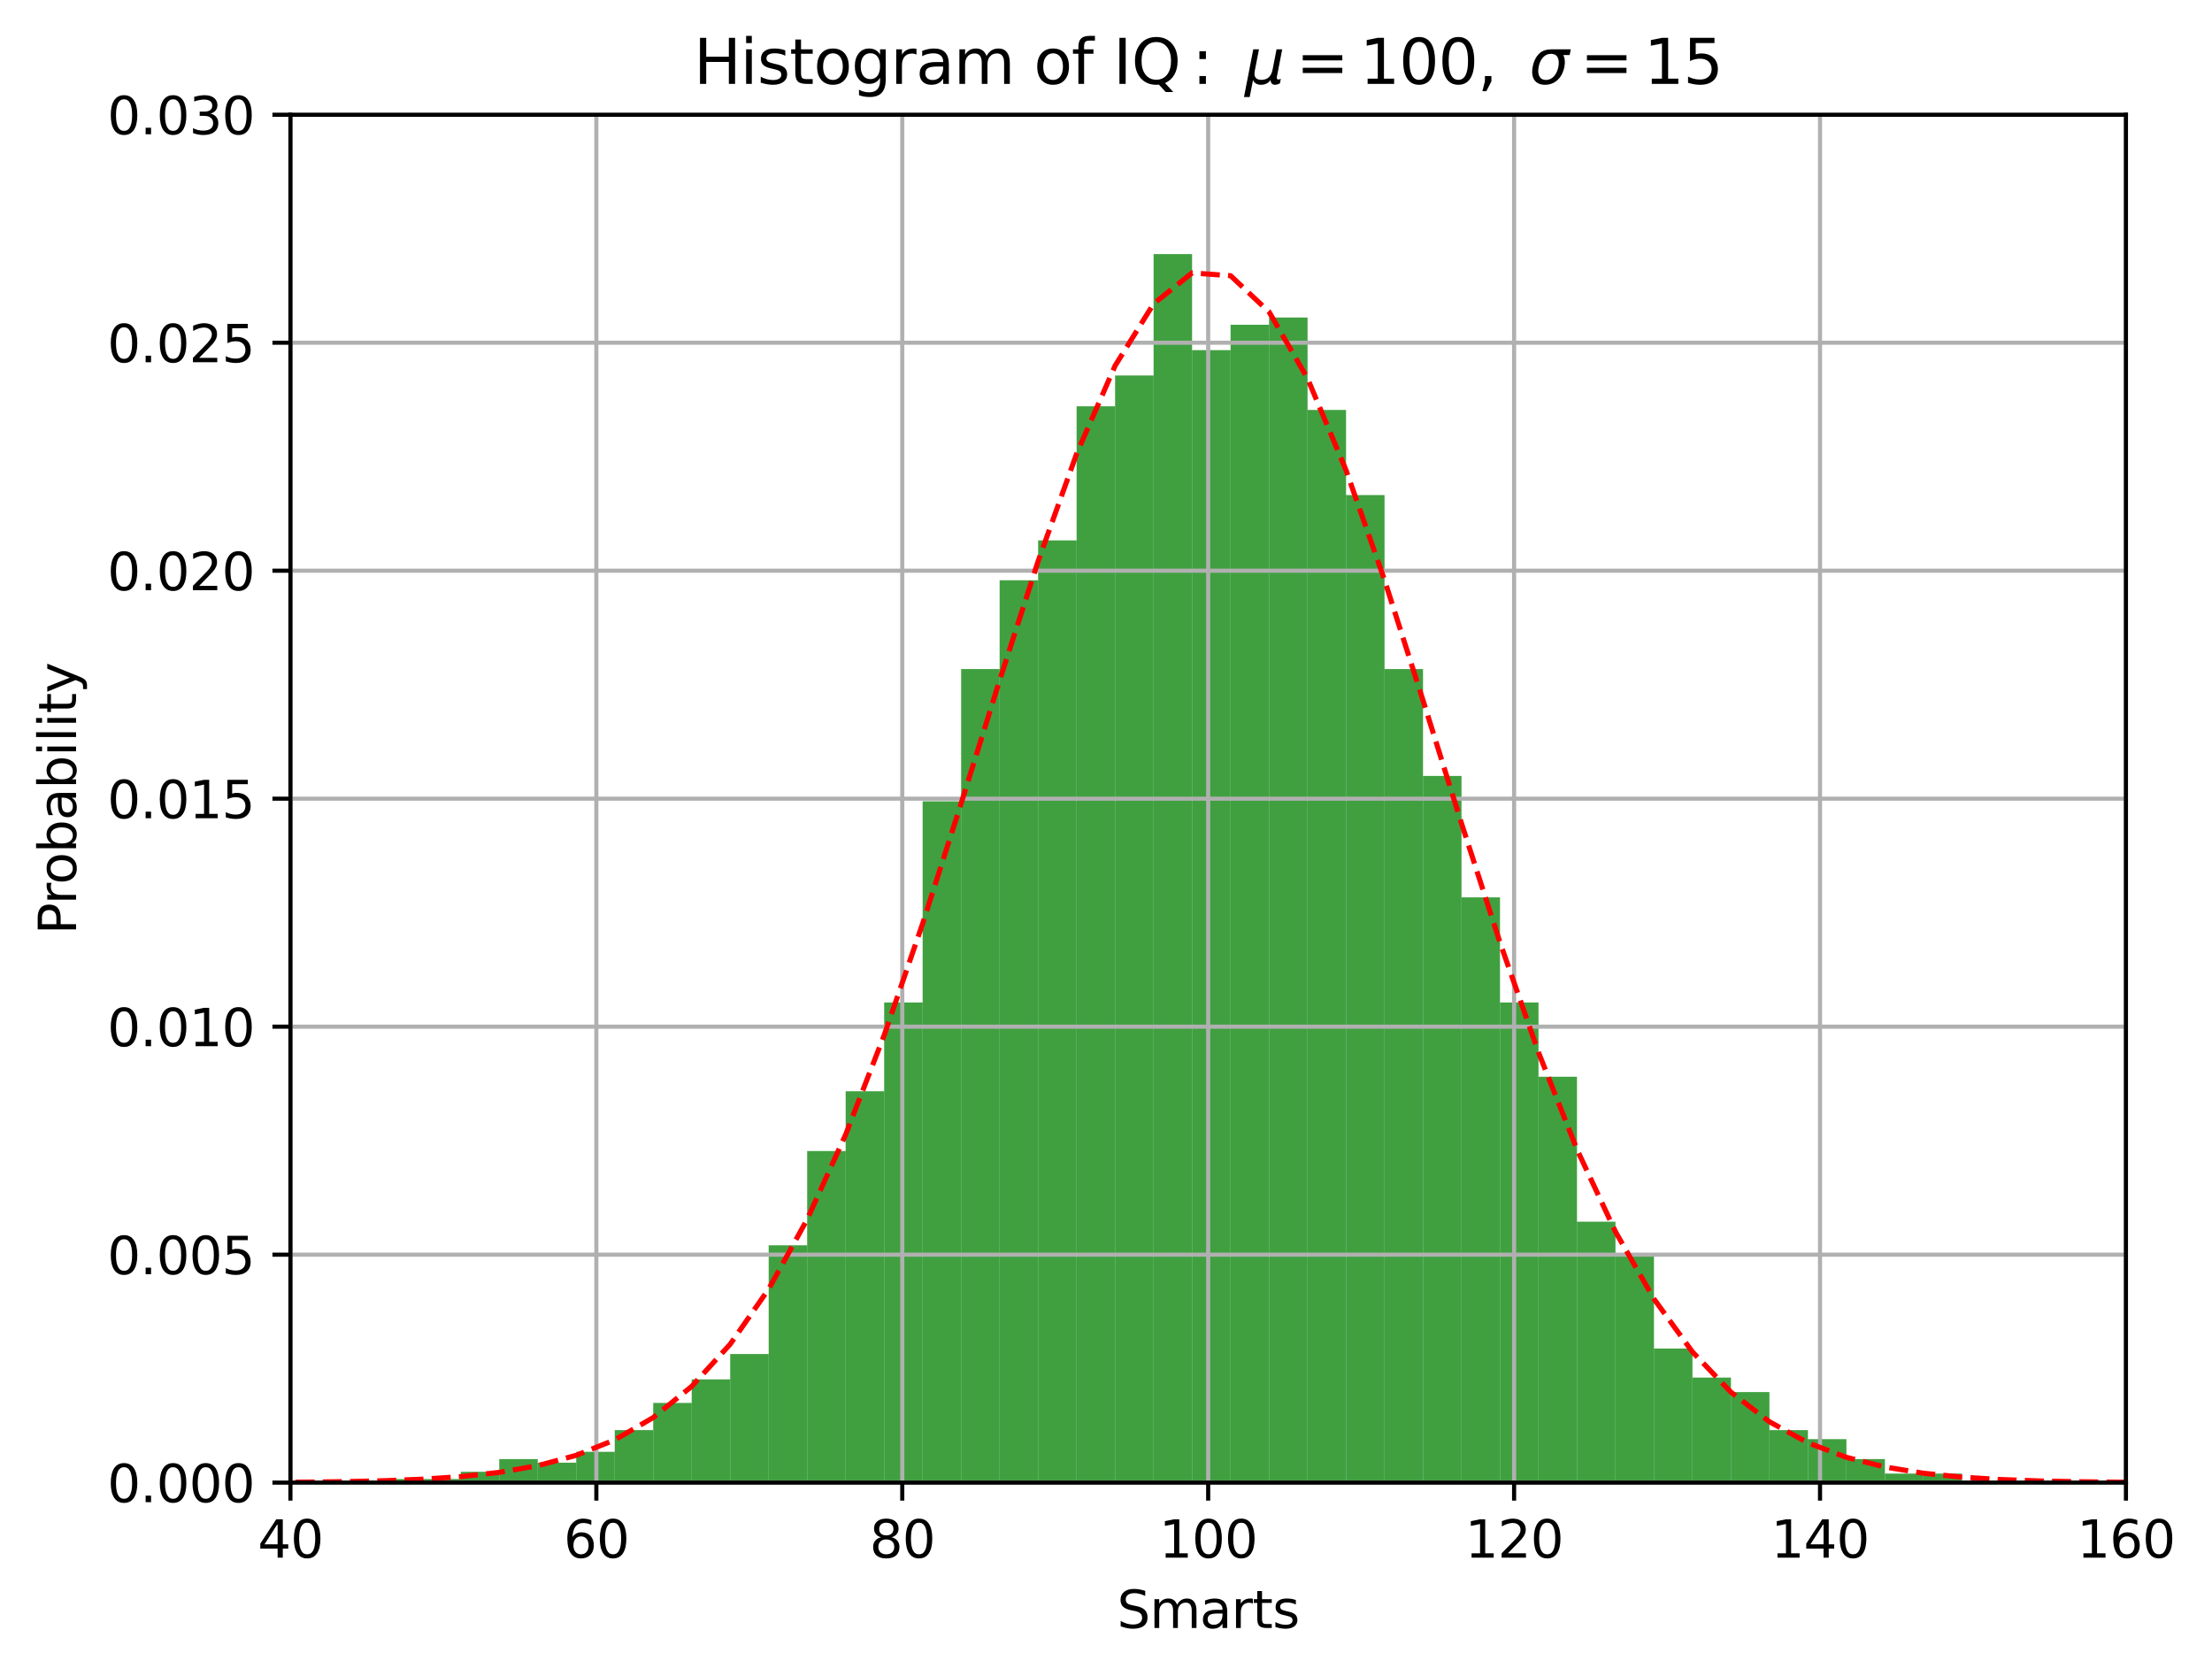 <?xml version="1.0" encoding="utf-8" standalone="no"?>
<!DOCTYPE svg PUBLIC "-//W3C//DTD SVG 1.1//EN"
  "http://www.w3.org/Graphics/SVG/1.1/DTD/svg11.dtd">
<svg xmlns:xlink="http://www.w3.org/1999/xlink" width="430.37pt" height="325.988pt" viewBox="0 0 430.37 325.988" xmlns="http://www.w3.org/2000/svg" version="1.1">
 <defs>
  <style type="text/css">*{stroke-linejoin: round; stroke-linecap: butt}</style>
 </defs>
 <g id="figure_1">
  <g id="patch_1">
   <path d="M 0 325.988 
L 430.37 325.988 
L 430.37 0 
L 0 0 
z
" style="fill: #ffffff"/>
  </g>
  <g id="axes_1">
   <g id="patch_2">
    <path d="M 56.506 288.432 
L 413.626 288.432 
L 413.626 22.32 
L 56.506 22.32 
z
" style="fill: #ffffff"/>
   </g>
   <g id="patch_3">
    <path d="M 52.204 288.432 
L 59.693 288.432 
L 59.693 288.079 
L 52.204 288.079 
z
" clip-path="url(#pfe95203374)" style="fill: #008000; opacity: 0.75"/>
   </g>
   <g id="patch_4">
    <path d="M 59.693 288.432 
L 67.182 288.432 
L 67.182 288.432 
L 59.693 288.432 
z
" clip-path="url(#pfe95203374)" style="fill: #008000; opacity: 0.75"/>
   </g>
   <g id="patch_5">
    <path d="M 67.182 288.432 
L 74.67 288.432 
L 74.67 288.079 
L 67.182 288.079 
z
" clip-path="url(#pfe95203374)" style="fill: #008000; opacity: 0.75"/>
   </g>
   <g id="patch_6">
    <path d="M 74.67 288.432 
L 82.159 288.432 
L 82.159 287.727 
L 74.67 287.727 
z
" clip-path="url(#pfe95203374)" style="fill: #008000; opacity: 0.75"/>
   </g>
   <g id="patch_7">
    <path d="M 82.159 288.432 
L 89.648 288.432 
L 89.648 287.727 
L 82.159 287.727 
z
" clip-path="url(#pfe95203374)" style="fill: #008000; opacity: 0.75"/>
   </g>
   <g id="patch_8">
    <path d="M 89.648 288.432 
L 97.136 288.432 
L 97.136 286.317 
L 89.648 286.317 
z
" clip-path="url(#pfe95203374)" style="fill: #008000; opacity: 0.75"/>
   </g>
   <g id="patch_9">
    <path d="M 97.136 288.432 
L 104.625 288.432 
L 104.625 283.849 
L 97.136 283.849 
z
" clip-path="url(#pfe95203374)" style="fill: #008000; opacity: 0.75"/>
   </g>
   <g id="patch_10">
    <path d="M 104.625 288.432 
L 112.114 288.432 
L 112.114 284.554 
L 104.625 284.554 
z
" clip-path="url(#pfe95203374)" style="fill: #008000; opacity: 0.75"/>
   </g>
   <g id="patch_11">
    <path d="M 112.114 288.432 
L 119.603 288.432 
L 119.603 282.439 
L 112.114 282.439 
z
" clip-path="url(#pfe95203374)" style="fill: #008000; opacity: 0.75"/>
   </g>
   <g id="patch_12">
    <path d="M 119.603 288.432 
L 127.091 288.432 
L 127.091 278.209 
L 119.603 278.209 
z
" clip-path="url(#pfe95203374)" style="fill: #008000; opacity: 0.75"/>
   </g>
   <g id="patch_13">
    <path d="M 127.091 288.432 
L 134.58 288.432 
L 134.58 272.922 
L 127.091 272.922 
z
" clip-path="url(#pfe95203374)" style="fill: #008000; opacity: 0.75"/>
   </g>
   <g id="patch_14">
    <path d="M 134.58 288.432 
L 142.069 288.432 
L 142.069 268.339 
L 134.58 268.339 
z
" clip-path="url(#pfe95203374)" style="fill: #008000; opacity: 0.75"/>
   </g>
   <g id="patch_15">
    <path d="M 142.069 288.432 
L 149.557 288.432 
L 149.557 263.404 
L 142.069 263.404 
z
" clip-path="url(#pfe95203374)" style="fill: #008000; opacity: 0.75"/>
   </g>
   <g id="patch_16">
    <path d="M 149.557 288.432 
L 157.046 288.432 
L 157.046 242.254 
L 149.557 242.254 
z
" clip-path="url(#pfe95203374)" style="fill: #008000; opacity: 0.75"/>
   </g>
   <g id="patch_17">
    <path d="M 157.046 288.432 
L 164.535 288.432 
L 164.535 223.923 
L 157.046 223.923 
z
" clip-path="url(#pfe95203374)" style="fill: #008000; opacity: 0.75"/>
   </g>
   <g id="patch_18">
    <path d="M 164.535 288.432 
L 172.024 288.432 
L 172.024 212.29 
L 164.535 212.29 
z
" clip-path="url(#pfe95203374)" style="fill: #008000; opacity: 0.75"/>
   </g>
   <g id="patch_19">
    <path d="M 172.024 288.432 
L 179.512 288.432 
L 179.512 195.018 
L 172.024 195.018 
z
" clip-path="url(#pfe95203374)" style="fill: #008000; opacity: 0.75"/>
   </g>
   <g id="patch_20">
    <path d="M 179.512 288.432 
L 187.001 288.432 
L 187.001 155.889 
L 179.512 155.889 
z
" clip-path="url(#pfe95203374)" style="fill: #008000; opacity: 0.75"/>
   </g>
   <g id="patch_21">
    <path d="M 187.001 288.432 
L 194.49 288.432 
L 194.49 130.156 
L 187.001 130.156 
z
" clip-path="url(#pfe95203374)" style="fill: #008000; opacity: 0.75"/>
   </g>
   <g id="patch_22">
    <path d="M 194.49 288.432 
L 201.979 288.432 
L 201.979 112.883 
L 194.49 112.883 
z
" clip-path="url(#pfe95203374)" style="fill: #008000; opacity: 0.75"/>
   </g>
   <g id="patch_23">
    <path d="M 201.979 288.432 
L 209.467 288.432 
L 209.467 105.128 
L 201.979 105.128 
z
" clip-path="url(#pfe95203374)" style="fill: #008000; opacity: 0.75"/>
   </g>
   <g id="patch_24">
    <path d="M 209.467 288.432 
L 216.956 288.432 
L 216.956 79.043 
L 209.467 79.043 
z
" clip-path="url(#pfe95203374)" style="fill: #008000; opacity: 0.75"/>
   </g>
   <g id="patch_25">
    <path d="M 216.956 288.432 
L 224.445 288.432 
L 224.445 73.05 
L 216.956 73.05 
z
" clip-path="url(#pfe95203374)" style="fill: #008000; opacity: 0.75"/>
   </g>
   <g id="patch_26">
    <path d="M 224.445 288.432 
L 231.933 288.432 
L 231.933 49.432 
L 224.445 49.432 
z
" clip-path="url(#pfe95203374)" style="fill: #008000; opacity: 0.75"/>
   </g>
   <g id="patch_27">
    <path d="M 231.933 288.432 
L 239.422 288.432 
L 239.422 68.115 
L 231.933 68.115 
z
" clip-path="url(#pfe95203374)" style="fill: #008000; opacity: 0.75"/>
   </g>
   <g id="patch_28">
    <path d="M 239.422 288.432 
L 246.911 288.432 
L 246.911 63.18 
L 239.422 63.18 
z
" clip-path="url(#pfe95203374)" style="fill: #008000; opacity: 0.75"/>
   </g>
   <g id="patch_29">
    <path d="M 246.911 288.432 
L 254.4 288.432 
L 254.4 61.77 
L 246.911 61.77 
z
" clip-path="url(#pfe95203374)" style="fill: #008000; opacity: 0.75"/>
   </g>
   <g id="patch_30">
    <path d="M 254.4 288.432 
L 261.888 288.432 
L 261.888 79.748 
L 254.4 79.748 
z
" clip-path="url(#pfe95203374)" style="fill: #008000; opacity: 0.75"/>
   </g>
   <g id="patch_31">
    <path d="M 261.888 288.432 
L 269.377 288.432 
L 269.377 96.315 
L 261.888 96.315 
z
" clip-path="url(#pfe95203374)" style="fill: #008000; opacity: 0.75"/>
   </g>
   <g id="patch_32">
    <path d="M 269.377 288.432 
L 276.866 288.432 
L 276.866 130.156 
L 269.377 130.156 
z
" clip-path="url(#pfe95203374)" style="fill: #008000; opacity: 0.75"/>
   </g>
   <g id="patch_33">
    <path d="M 276.866 288.432 
L 284.354 288.432 
L 284.354 150.954 
L 276.866 150.954 
z
" clip-path="url(#pfe95203374)" style="fill: #008000; opacity: 0.75"/>
   </g>
   <g id="patch_34">
    <path d="M 284.354 288.432 
L 291.843 288.432 
L 291.843 174.572 
L 284.354 174.572 
z
" clip-path="url(#pfe95203374)" style="fill: #008000; opacity: 0.75"/>
   </g>
   <g id="patch_35">
    <path d="M 291.843 288.432 
L 299.332 288.432 
L 299.332 195.018 
L 291.843 195.018 
z
" clip-path="url(#pfe95203374)" style="fill: #008000; opacity: 0.75"/>
   </g>
   <g id="patch_36">
    <path d="M 299.332 288.432 
L 306.821 288.432 
L 306.821 209.47 
L 299.332 209.47 
z
" clip-path="url(#pfe95203374)" style="fill: #008000; opacity: 0.75"/>
   </g>
   <g id="patch_37">
    <path d="M 306.821 288.432 
L 314.309 288.432 
L 314.309 237.671 
L 306.821 237.671 
z
" clip-path="url(#pfe95203374)" style="fill: #008000; opacity: 0.75"/>
   </g>
   <g id="patch_38">
    <path d="M 314.309 288.432 
L 321.798 288.432 
L 321.798 244.016 
L 314.309 244.016 
z
" clip-path="url(#pfe95203374)" style="fill: #008000; opacity: 0.75"/>
   </g>
   <g id="patch_39">
    <path d="M 321.798 288.432 
L 329.287 288.432 
L 329.287 262.346 
L 321.798 262.346 
z
" clip-path="url(#pfe95203374)" style="fill: #008000; opacity: 0.75"/>
   </g>
   <g id="patch_40">
    <path d="M 329.287 288.432 
L 336.776 288.432 
L 336.776 267.987 
L 329.287 267.987 
z
" clip-path="url(#pfe95203374)" style="fill: #008000; opacity: 0.75"/>
   </g>
   <g id="patch_41">
    <path d="M 336.776 288.432 
L 344.264 288.432 
L 344.264 270.807 
L 336.776 270.807 
z
" clip-path="url(#pfe95203374)" style="fill: #008000; opacity: 0.75"/>
   </g>
   <g id="patch_42">
    <path d="M 344.264 288.432 
L 351.753 288.432 
L 351.753 278.209 
L 344.264 278.209 
z
" clip-path="url(#pfe95203374)" style="fill: #008000; opacity: 0.75"/>
   </g>
   <g id="patch_43">
    <path d="M 351.753 288.432 
L 359.242 288.432 
L 359.242 279.972 
L 351.753 279.972 
z
" clip-path="url(#pfe95203374)" style="fill: #008000; opacity: 0.75"/>
   </g>
   <g id="patch_44">
    <path d="M 359.242 288.432 
L 366.73 288.432 
L 366.73 283.849 
L 359.242 283.849 
z
" clip-path="url(#pfe95203374)" style="fill: #008000; opacity: 0.75"/>
   </g>
   <g id="patch_45">
    <path d="M 366.73 288.432 
L 374.219 288.432 
L 374.219 286.669 
L 366.73 286.669 
z
" clip-path="url(#pfe95203374)" style="fill: #008000; opacity: 0.75"/>
   </g>
   <g id="patch_46">
    <path d="M 374.219 288.432 
L 381.708 288.432 
L 381.708 286.669 
L 374.219 286.669 
z
" clip-path="url(#pfe95203374)" style="fill: #008000; opacity: 0.75"/>
   </g>
   <g id="patch_47">
    <path d="M 381.708 288.432 
L 389.197 288.432 
L 389.197 288.432 
L 381.708 288.432 
z
" clip-path="url(#pfe95203374)" style="fill: #008000; opacity: 0.75"/>
   </g>
   <g id="patch_48">
    <path d="M 389.197 288.432 
L 396.685 288.432 
L 396.685 288.079 
L 389.197 288.079 
z
" clip-path="url(#pfe95203374)" style="fill: #008000; opacity: 0.75"/>
   </g>
   <g id="patch_49">
    <path d="M 396.685 288.432 
L 404.174 288.432 
L 404.174 288.432 
L 396.685 288.432 
z
" clip-path="url(#pfe95203374)" style="fill: #008000; opacity: 0.75"/>
   </g>
   <g id="patch_50">
    <path d="M 404.174 288.432 
L 411.663 288.432 
L 411.663 288.432 
L 404.174 288.432 
z
" clip-path="url(#pfe95203374)" style="fill: #008000; opacity: 0.75"/>
   </g>
   <g id="patch_51">
    <path d="M 411.663 288.432 
L 419.151 288.432 
L 419.151 288.432 
L 411.663 288.432 
z
" clip-path="url(#pfe95203374)" style="fill: #008000; opacity: 0.75"/>
   </g>
   <g id="patch_52">
    <path d="M 419.151 288.432 
L 426.64 288.432 
L 426.64 288.079 
L 419.151 288.079 
z
" clip-path="url(#pfe95203374)" style="fill: #008000; opacity: 0.75"/>
   </g>
   <g id="matplotlib.axis_1">
    <g id="xtick_1">
     <g id="line2d_1">
      <path d="M 56.506 288.432 
L 56.506 22.32 
" clip-path="url(#pfe95203374)" style="fill: none; stroke: #b0b0b0; stroke-width: 0.8; stroke-linecap: square"/>
     </g>
     <g id="line2d_2">
      <defs>
       <path id="mbe11e4e7f4" d="M 0 0 
L 0 3.5 
" style="stroke: #000000; stroke-width: 0.8"/>
      </defs>
      <g>
       <use xlink:href="#mbe11e4e7f4" x="56.506" y="288.432" style="stroke: #000000; stroke-width: 0.8"/>
      </g>
     </g>
     <g id="text_1">
      <!-- 40 -->
      <g transform="translate(50.144 303.03) scale(0.1 -0.1)">
       <defs>
        <path id="DejaVuSans-34" d="M 2419 4116 
L 825 1625 
L 2419 1625 
L 2419 4116 
z
M 2253 4666 
L 3047 4666 
L 3047 1625 
L 3713 1625 
L 3713 1100 
L 3047 1100 
L 3047 0 
L 2419 0 
L 2419 1100 
L 313 1100 
L 313 1709 
L 2253 4666 
z
" transform="scale(0.016)"/>
        <path id="DejaVuSans-30" d="M 2034 4250 
Q 1547 4250 1301 3770 
Q 1056 3291 1056 2328 
Q 1056 1369 1301 889 
Q 1547 409 2034 409 
Q 2525 409 2770 889 
Q 3016 1369 3016 2328 
Q 3016 3291 2770 3770 
Q 2525 4250 2034 4250 
z
M 2034 4750 
Q 2819 4750 3233 4129 
Q 3647 3509 3647 2328 
Q 3647 1150 3233 529 
Q 2819 -91 2034 -91 
Q 1250 -91 836 529 
Q 422 1150 422 2328 
Q 422 3509 836 4129 
Q 1250 4750 2034 4750 
z
" transform="scale(0.016)"/>
       </defs>
       <use xlink:href="#DejaVuSans-34"/>
       <use xlink:href="#DejaVuSans-30" x="63.623"/>
      </g>
     </g>
    </g>
    <g id="xtick_2">
     <g id="line2d_3">
      <path d="M 116.026 288.432 
L 116.026 22.32 
" clip-path="url(#pfe95203374)" style="fill: none; stroke: #b0b0b0; stroke-width: 0.8; stroke-linecap: square"/>
     </g>
     <g id="line2d_4">
      <g>
       <use xlink:href="#mbe11e4e7f4" x="116.026" y="288.432" style="stroke: #000000; stroke-width: 0.8"/>
      </g>
     </g>
     <g id="text_2">
      <!-- 60 -->
      <g transform="translate(109.664 303.03) scale(0.1 -0.1)">
       <defs>
        <path id="DejaVuSans-36" d="M 2113 2584 
Q 1688 2584 1439 2293 
Q 1191 2003 1191 1497 
Q 1191 994 1439 701 
Q 1688 409 2113 409 
Q 2538 409 2786 701 
Q 3034 994 3034 1497 
Q 3034 2003 2786 2293 
Q 2538 2584 2113 2584 
z
M 3366 4563 
L 3366 3988 
Q 3128 4100 2886 4159 
Q 2644 4219 2406 4219 
Q 1781 4219 1451 3797 
Q 1122 3375 1075 2522 
Q 1259 2794 1537 2939 
Q 1816 3084 2150 3084 
Q 2853 3084 3261 2657 
Q 3669 2231 3669 1497 
Q 3669 778 3244 343 
Q 2819 -91 2113 -91 
Q 1303 -91 875 529 
Q 447 1150 447 2328 
Q 447 3434 972 4092 
Q 1497 4750 2381 4750 
Q 2619 4750 2861 4703 
Q 3103 4656 3366 4563 
z
" transform="scale(0.016)"/>
       </defs>
       <use xlink:href="#DejaVuSans-36"/>
       <use xlink:href="#DejaVuSans-30" x="63.623"/>
      </g>
     </g>
    </g>
    <g id="xtick_3">
     <g id="line2d_5">
      <path d="M 175.546 288.432 
L 175.546 22.32 
" clip-path="url(#pfe95203374)" style="fill: none; stroke: #b0b0b0; stroke-width: 0.8; stroke-linecap: square"/>
     </g>
     <g id="line2d_6">
      <g>
       <use xlink:href="#mbe11e4e7f4" x="175.546" y="288.432" style="stroke: #000000; stroke-width: 0.8"/>
      </g>
     </g>
     <g id="text_3">
      <!-- 80 -->
      <g transform="translate(169.184 303.03) scale(0.1 -0.1)">
       <defs>
        <path id="DejaVuSans-38" d="M 2034 2216 
Q 1584 2216 1326 1975 
Q 1069 1734 1069 1313 
Q 1069 891 1326 650 
Q 1584 409 2034 409 
Q 2484 409 2743 651 
Q 3003 894 3003 1313 
Q 3003 1734 2745 1975 
Q 2488 2216 2034 2216 
z
M 1403 2484 
Q 997 2584 770 2862 
Q 544 3141 544 3541 
Q 544 4100 942 4425 
Q 1341 4750 2034 4750 
Q 2731 4750 3128 4425 
Q 3525 4100 3525 3541 
Q 3525 3141 3298 2862 
Q 3072 2584 2669 2484 
Q 3125 2378 3379 2068 
Q 3634 1759 3634 1313 
Q 3634 634 3220 271 
Q 2806 -91 2034 -91 
Q 1263 -91 848 271 
Q 434 634 434 1313 
Q 434 1759 690 2068 
Q 947 2378 1403 2484 
z
M 1172 3481 
Q 1172 3119 1398 2916 
Q 1625 2713 2034 2713 
Q 2441 2713 2670 2916 
Q 2900 3119 2900 3481 
Q 2900 3844 2670 4047 
Q 2441 4250 2034 4250 
Q 1625 4250 1398 4047 
Q 1172 3844 1172 3481 
z
" transform="scale(0.016)"/>
       </defs>
       <use xlink:href="#DejaVuSans-38"/>
       <use xlink:href="#DejaVuSans-30" x="63.623"/>
      </g>
     </g>
    </g>
    <g id="xtick_4">
     <g id="line2d_7">
      <path d="M 235.066 288.432 
L 235.066 22.32 
" clip-path="url(#pfe95203374)" style="fill: none; stroke: #b0b0b0; stroke-width: 0.8; stroke-linecap: square"/>
     </g>
     <g id="line2d_8">
      <g>
       <use xlink:href="#mbe11e4e7f4" x="235.066" y="288.432" style="stroke: #000000; stroke-width: 0.8"/>
      </g>
     </g>
     <g id="text_4">
      <!-- 100 -->
      <g transform="translate(225.523 303.03) scale(0.1 -0.1)">
       <defs>
        <path id="DejaVuSans-31" d="M 794 531 
L 1825 531 
L 1825 4091 
L 703 3866 
L 703 4441 
L 1819 4666 
L 2450 4666 
L 2450 531 
L 3481 531 
L 3481 0 
L 794 0 
L 794 531 
z
" transform="scale(0.016)"/>
       </defs>
       <use xlink:href="#DejaVuSans-31"/>
       <use xlink:href="#DejaVuSans-30" x="63.623"/>
       <use xlink:href="#DejaVuSans-30" x="127.246"/>
      </g>
     </g>
    </g>
    <g id="xtick_5">
     <g id="line2d_9">
      <path d="M 294.586 288.432 
L 294.586 22.32 
" clip-path="url(#pfe95203374)" style="fill: none; stroke: #b0b0b0; stroke-width: 0.8; stroke-linecap: square"/>
     </g>
     <g id="line2d_10">
      <g>
       <use xlink:href="#mbe11e4e7f4" x="294.586" y="288.432" style="stroke: #000000; stroke-width: 0.8"/>
      </g>
     </g>
     <g id="text_5">
      <!-- 120 -->
      <g transform="translate(285.043 303.03) scale(0.1 -0.1)">
       <defs>
        <path id="DejaVuSans-32" d="M 1228 531 
L 3431 531 
L 3431 0 
L 469 0 
L 469 531 
Q 828 903 1448 1529 
Q 2069 2156 2228 2338 
Q 2531 2678 2651 2914 
Q 2772 3150 2772 3378 
Q 2772 3750 2511 3984 
Q 2250 4219 1831 4219 
Q 1534 4219 1204 4116 
Q 875 4013 500 3803 
L 500 4441 
Q 881 4594 1212 4672 
Q 1544 4750 1819 4750 
Q 2544 4750 2975 4387 
Q 3406 4025 3406 3419 
Q 3406 3131 3298 2873 
Q 3191 2616 2906 2266 
Q 2828 2175 2409 1742 
Q 1991 1309 1228 531 
z
" transform="scale(0.016)"/>
       </defs>
       <use xlink:href="#DejaVuSans-31"/>
       <use xlink:href="#DejaVuSans-32" x="63.623"/>
       <use xlink:href="#DejaVuSans-30" x="127.246"/>
      </g>
     </g>
    </g>
    <g id="xtick_6">
     <g id="line2d_11">
      <path d="M 354.106 288.432 
L 354.106 22.32 
" clip-path="url(#pfe95203374)" style="fill: none; stroke: #b0b0b0; stroke-width: 0.8; stroke-linecap: square"/>
     </g>
     <g id="line2d_12">
      <g>
       <use xlink:href="#mbe11e4e7f4" x="354.106" y="288.432" style="stroke: #000000; stroke-width: 0.8"/>
      </g>
     </g>
     <g id="text_6">
      <!-- 140 -->
      <g transform="translate(344.562 303.03) scale(0.1 -0.1)">
       <use xlink:href="#DejaVuSans-31"/>
       <use xlink:href="#DejaVuSans-34" x="63.623"/>
       <use xlink:href="#DejaVuSans-30" x="127.246"/>
      </g>
     </g>
    </g>
    <g id="xtick_7">
     <g id="line2d_13">
      <path d="M 413.626 288.432 
L 413.626 22.32 
" clip-path="url(#pfe95203374)" style="fill: none; stroke: #b0b0b0; stroke-width: 0.8; stroke-linecap: square"/>
     </g>
     <g id="line2d_14">
      <g>
       <use xlink:href="#mbe11e4e7f4" x="413.626" y="288.432" style="stroke: #000000; stroke-width: 0.8"/>
      </g>
     </g>
     <g id="text_7">
      <!-- 160 -->
      <g transform="translate(404.082 303.03) scale(0.1 -0.1)">
       <use xlink:href="#DejaVuSans-31"/>
       <use xlink:href="#DejaVuSans-36" x="63.623"/>
       <use xlink:href="#DejaVuSans-30" x="127.246"/>
      </g>
     </g>
    </g>
    <g id="text_8">
     <!-- Smarts -->
     <g transform="translate(217.337 316.709) scale(0.1 -0.1)">
      <defs>
       <path id="DejaVuSans-53" d="M 3425 4513 
L 3425 3897 
Q 3066 4069 2747 4153 
Q 2428 4238 2131 4238 
Q 1616 4238 1336 4038 
Q 1056 3838 1056 3469 
Q 1056 3159 1242 3001 
Q 1428 2844 1947 2747 
L 2328 2669 
Q 3034 2534 3370 2195 
Q 3706 1856 3706 1288 
Q 3706 609 3251 259 
Q 2797 -91 1919 -91 
Q 1588 -91 1214 -16 
Q 841 59 441 206 
L 441 856 
Q 825 641 1194 531 
Q 1563 422 1919 422 
Q 2459 422 2753 634 
Q 3047 847 3047 1241 
Q 3047 1584 2836 1778 
Q 2625 1972 2144 2069 
L 1759 2144 
Q 1053 2284 737 2584 
Q 422 2884 422 3419 
Q 422 4038 858 4394 
Q 1294 4750 2059 4750 
Q 2388 4750 2728 4690 
Q 3069 4631 3425 4513 
z
" transform="scale(0.016)"/>
       <path id="DejaVuSans-6d" d="M 3328 2828 
Q 3544 3216 3844 3400 
Q 4144 3584 4550 3584 
Q 5097 3584 5394 3201 
Q 5691 2819 5691 2113 
L 5691 0 
L 5113 0 
L 5113 2094 
Q 5113 2597 4934 2840 
Q 4756 3084 4391 3084 
Q 3944 3084 3684 2787 
Q 3425 2491 3425 1978 
L 3425 0 
L 2847 0 
L 2847 2094 
Q 2847 2600 2669 2842 
Q 2491 3084 2119 3084 
Q 1678 3084 1418 2786 
Q 1159 2488 1159 1978 
L 1159 0 
L 581 0 
L 581 3500 
L 1159 3500 
L 1159 2956 
Q 1356 3278 1631 3431 
Q 1906 3584 2284 3584 
Q 2666 3584 2933 3390 
Q 3200 3197 3328 2828 
z
" transform="scale(0.016)"/>
       <path id="DejaVuSans-61" d="M 2194 1759 
Q 1497 1759 1228 1600 
Q 959 1441 959 1056 
Q 959 750 1161 570 
Q 1363 391 1709 391 
Q 2188 391 2477 730 
Q 2766 1069 2766 1631 
L 2766 1759 
L 2194 1759 
z
M 3341 1997 
L 3341 0 
L 2766 0 
L 2766 531 
Q 2569 213 2275 61 
Q 1981 -91 1556 -91 
Q 1019 -91 701 211 
Q 384 513 384 1019 
Q 384 1609 779 1909 
Q 1175 2209 1959 2209 
L 2766 2209 
L 2766 2266 
Q 2766 2663 2505 2880 
Q 2244 3097 1772 3097 
Q 1472 3097 1187 3025 
Q 903 2953 641 2809 
L 641 3341 
Q 956 3463 1253 3523 
Q 1550 3584 1831 3584 
Q 2591 3584 2966 3190 
Q 3341 2797 3341 1997 
z
" transform="scale(0.016)"/>
       <path id="DejaVuSans-72" d="M 2631 2963 
Q 2534 3019 2420 3045 
Q 2306 3072 2169 3072 
Q 1681 3072 1420 2755 
Q 1159 2438 1159 1844 
L 1159 0 
L 581 0 
L 581 3500 
L 1159 3500 
L 1159 2956 
Q 1341 3275 1631 3429 
Q 1922 3584 2338 3584 
Q 2397 3584 2469 3576 
Q 2541 3569 2628 3553 
L 2631 2963 
z
" transform="scale(0.016)"/>
       <path id="DejaVuSans-74" d="M 1172 4494 
L 1172 3500 
L 2356 3500 
L 2356 3053 
L 1172 3053 
L 1172 1153 
Q 1172 725 1289 603 
Q 1406 481 1766 481 
L 2356 481 
L 2356 0 
L 1766 0 
Q 1100 0 847 248 
Q 594 497 594 1153 
L 594 3053 
L 172 3053 
L 172 3500 
L 594 3500 
L 594 4494 
L 1172 4494 
z
" transform="scale(0.016)"/>
       <path id="DejaVuSans-73" d="M 2834 3397 
L 2834 2853 
Q 2591 2978 2328 3040 
Q 2066 3103 1784 3103 
Q 1356 3103 1142 2972 
Q 928 2841 928 2578 
Q 928 2378 1081 2264 
Q 1234 2150 1697 2047 
L 1894 2003 
Q 2506 1872 2764 1633 
Q 3022 1394 3022 966 
Q 3022 478 2636 193 
Q 2250 -91 1575 -91 
Q 1294 -91 989 -36 
Q 684 19 347 128 
L 347 722 
Q 666 556 975 473 
Q 1284 391 1588 391 
Q 1994 391 2212 530 
Q 2431 669 2431 922 
Q 2431 1156 2273 1281 
Q 2116 1406 1581 1522 
L 1381 1569 
Q 847 1681 609 1914 
Q 372 2147 372 2553 
Q 372 3047 722 3315 
Q 1072 3584 1716 3584 
Q 2034 3584 2315 3537 
Q 2597 3491 2834 3397 
z
" transform="scale(0.016)"/>
      </defs>
      <use xlink:href="#DejaVuSans-53"/>
      <use xlink:href="#DejaVuSans-6d" x="63.477"/>
      <use xlink:href="#DejaVuSans-61" x="160.889"/>
      <use xlink:href="#DejaVuSans-72" x="222.168"/>
      <use xlink:href="#DejaVuSans-74" x="263.281"/>
      <use xlink:href="#DejaVuSans-73" x="302.49"/>
     </g>
    </g>
   </g>
   <g id="matplotlib.axis_2">
    <g id="ytick_1">
     <g id="line2d_15">
      <path d="M 56.506 288.432 
L 413.626 288.432 
" clip-path="url(#pfe95203374)" style="fill: none; stroke: #b0b0b0; stroke-width: 0.8; stroke-linecap: square"/>
     </g>
     <g id="line2d_16">
      <defs>
       <path id="mdffc1ea871" d="M 0 0 
L -3.5 0 
" style="stroke: #000000; stroke-width: 0.8"/>
      </defs>
      <g>
       <use xlink:href="#mdffc1ea871" x="56.506" y="288.432" style="stroke: #000000; stroke-width: 0.8"/>
      </g>
     </g>
     <g id="text_9">
      <!-- 0.000 -->
      <g transform="translate(20.878 292.231) scale(0.1 -0.1)">
       <defs>
        <path id="DejaVuSans-2e" d="M 684 794 
L 1344 794 
L 1344 0 
L 684 0 
L 684 794 
z
" transform="scale(0.016)"/>
       </defs>
       <use xlink:href="#DejaVuSans-30"/>
       <use xlink:href="#DejaVuSans-2e" x="63.623"/>
       <use xlink:href="#DejaVuSans-30" x="95.41"/>
       <use xlink:href="#DejaVuSans-30" x="159.033"/>
       <use xlink:href="#DejaVuSans-30" x="222.656"/>
      </g>
     </g>
    </g>
    <g id="ytick_2">
     <g id="line2d_17">
      <path d="M 56.506 244.08 
L 413.626 244.08 
" clip-path="url(#pfe95203374)" style="fill: none; stroke: #b0b0b0; stroke-width: 0.8; stroke-linecap: square"/>
     </g>
     <g id="line2d_18">
      <g>
       <use xlink:href="#mdffc1ea871" x="56.506" y="244.08" style="stroke: #000000; stroke-width: 0.8"/>
      </g>
     </g>
     <g id="text_10">
      <!-- 0.005 -->
      <g transform="translate(20.878 247.879) scale(0.1 -0.1)">
       <defs>
        <path id="DejaVuSans-35" d="M 691 4666 
L 3169 4666 
L 3169 4134 
L 1269 4134 
L 1269 2991 
Q 1406 3038 1543 3061 
Q 1681 3084 1819 3084 
Q 2600 3084 3056 2656 
Q 3513 2228 3513 1497 
Q 3513 744 3044 326 
Q 2575 -91 1722 -91 
Q 1428 -91 1123 -41 
Q 819 9 494 109 
L 494 744 
Q 775 591 1075 516 
Q 1375 441 1709 441 
Q 2250 441 2565 725 
Q 2881 1009 2881 1497 
Q 2881 1984 2565 2268 
Q 2250 2553 1709 2553 
Q 1456 2553 1204 2497 
Q 953 2441 691 2322 
L 691 4666 
z
" transform="scale(0.016)"/>
       </defs>
       <use xlink:href="#DejaVuSans-30"/>
       <use xlink:href="#DejaVuSans-2e" x="63.623"/>
       <use xlink:href="#DejaVuSans-30" x="95.41"/>
       <use xlink:href="#DejaVuSans-30" x="159.033"/>
       <use xlink:href="#DejaVuSans-35" x="222.656"/>
      </g>
     </g>
    </g>
    <g id="ytick_3">
     <g id="line2d_19">
      <path d="M 56.506 199.728 
L 413.626 199.728 
" clip-path="url(#pfe95203374)" style="fill: none; stroke: #b0b0b0; stroke-width: 0.8; stroke-linecap: square"/>
     </g>
     <g id="line2d_20">
      <g>
       <use xlink:href="#mdffc1ea871" x="56.506" y="199.728" style="stroke: #000000; stroke-width: 0.8"/>
      </g>
     </g>
     <g id="text_11">
      <!-- 0.010 -->
      <g transform="translate(20.878 203.527) scale(0.1 -0.1)">
       <use xlink:href="#DejaVuSans-30"/>
       <use xlink:href="#DejaVuSans-2e" x="63.623"/>
       <use xlink:href="#DejaVuSans-30" x="95.41"/>
       <use xlink:href="#DejaVuSans-31" x="159.033"/>
       <use xlink:href="#DejaVuSans-30" x="222.656"/>
      </g>
     </g>
    </g>
    <g id="ytick_4">
     <g id="line2d_21">
      <path d="M 56.506 155.376 
L 413.626 155.376 
" clip-path="url(#pfe95203374)" style="fill: none; stroke: #b0b0b0; stroke-width: 0.8; stroke-linecap: square"/>
     </g>
     <g id="line2d_22">
      <g>
       <use xlink:href="#mdffc1ea871" x="56.506" y="155.376" style="stroke: #000000; stroke-width: 0.8"/>
      </g>
     </g>
     <g id="text_12">
      <!-- 0.015 -->
      <g transform="translate(20.878 159.175) scale(0.1 -0.1)">
       <use xlink:href="#DejaVuSans-30"/>
       <use xlink:href="#DejaVuSans-2e" x="63.623"/>
       <use xlink:href="#DejaVuSans-30" x="95.41"/>
       <use xlink:href="#DejaVuSans-31" x="159.033"/>
       <use xlink:href="#DejaVuSans-35" x="222.656"/>
      </g>
     </g>
    </g>
    <g id="ytick_5">
     <g id="line2d_23">
      <path d="M 56.506 111.024 
L 413.626 111.024 
" clip-path="url(#pfe95203374)" style="fill: none; stroke: #b0b0b0; stroke-width: 0.8; stroke-linecap: square"/>
     </g>
     <g id="line2d_24">
      <g>
       <use xlink:href="#mdffc1ea871" x="56.506" y="111.024" style="stroke: #000000; stroke-width: 0.8"/>
      </g>
     </g>
     <g id="text_13">
      <!-- 0.020 -->
      <g transform="translate(20.878 114.823) scale(0.1 -0.1)">
       <use xlink:href="#DejaVuSans-30"/>
       <use xlink:href="#DejaVuSans-2e" x="63.623"/>
       <use xlink:href="#DejaVuSans-30" x="95.41"/>
       <use xlink:href="#DejaVuSans-32" x="159.033"/>
       <use xlink:href="#DejaVuSans-30" x="222.656"/>
      </g>
     </g>
    </g>
    <g id="ytick_6">
     <g id="line2d_25">
      <path d="M 56.506 66.672 
L 413.626 66.672 
" clip-path="url(#pfe95203374)" style="fill: none; stroke: #b0b0b0; stroke-width: 0.8; stroke-linecap: square"/>
     </g>
     <g id="line2d_26">
      <g>
       <use xlink:href="#mdffc1ea871" x="56.506" y="66.672" style="stroke: #000000; stroke-width: 0.8"/>
      </g>
     </g>
     <g id="text_14">
      <!-- 0.025 -->
      <g transform="translate(20.878 70.471) scale(0.1 -0.1)">
       <use xlink:href="#DejaVuSans-30"/>
       <use xlink:href="#DejaVuSans-2e" x="63.623"/>
       <use xlink:href="#DejaVuSans-30" x="95.41"/>
       <use xlink:href="#DejaVuSans-32" x="159.033"/>
       <use xlink:href="#DejaVuSans-35" x="222.656"/>
      </g>
     </g>
    </g>
    <g id="ytick_7">
     <g id="line2d_27">
      <path d="M 56.506 22.32 
L 413.626 22.32 
" clip-path="url(#pfe95203374)" style="fill: none; stroke: #b0b0b0; stroke-width: 0.8; stroke-linecap: square"/>
     </g>
     <g id="line2d_28">
      <g>
       <use xlink:href="#mdffc1ea871" x="56.506" y="22.32" style="stroke: #000000; stroke-width: 0.8"/>
      </g>
     </g>
     <g id="text_15">
      <!-- 0.030 -->
      <g transform="translate(20.878 26.119) scale(0.1 -0.1)">
       <defs>
        <path id="DejaVuSans-33" d="M 2597 2516 
Q 3050 2419 3304 2112 
Q 3559 1806 3559 1356 
Q 3559 666 3084 287 
Q 2609 -91 1734 -91 
Q 1441 -91 1130 -33 
Q 819 25 488 141 
L 488 750 
Q 750 597 1062 519 
Q 1375 441 1716 441 
Q 2309 441 2620 675 
Q 2931 909 2931 1356 
Q 2931 1769 2642 2001 
Q 2353 2234 1838 2234 
L 1294 2234 
L 1294 2753 
L 1863 2753 
Q 2328 2753 2575 2939 
Q 2822 3125 2822 3475 
Q 2822 3834 2567 4026 
Q 2313 4219 1838 4219 
Q 1578 4219 1281 4162 
Q 984 4106 628 3988 
L 628 4550 
Q 988 4650 1302 4700 
Q 1616 4750 1894 4750 
Q 2613 4750 3031 4423 
Q 3450 4097 3450 3541 
Q 3450 3153 3228 2886 
Q 3006 2619 2597 2516 
z
" transform="scale(0.016)"/>
       </defs>
       <use xlink:href="#DejaVuSans-30"/>
       <use xlink:href="#DejaVuSans-2e" x="63.623"/>
       <use xlink:href="#DejaVuSans-30" x="95.41"/>
       <use xlink:href="#DejaVuSans-33" x="159.033"/>
       <use xlink:href="#DejaVuSans-30" x="222.656"/>
      </g>
     </g>
    </g>
    <g id="text_16">
     <!-- Probability -->
     <g transform="translate(14.798 181.805) rotate(-90) scale(0.1 -0.1)">
      <defs>
       <path id="DejaVuSans-50" d="M 1259 4147 
L 1259 2394 
L 2053 2394 
Q 2494 2394 2734 2622 
Q 2975 2850 2975 3272 
Q 2975 3691 2734 3919 
Q 2494 4147 2053 4147 
L 1259 4147 
z
M 628 4666 
L 2053 4666 
Q 2838 4666 3239 4311 
Q 3641 3956 3641 3272 
Q 3641 2581 3239 2228 
Q 2838 1875 2053 1875 
L 1259 1875 
L 1259 0 
L 628 0 
L 628 4666 
z
" transform="scale(0.016)"/>
       <path id="DejaVuSans-6f" d="M 1959 3097 
Q 1497 3097 1228 2736 
Q 959 2375 959 1747 
Q 959 1119 1226 758 
Q 1494 397 1959 397 
Q 2419 397 2687 759 
Q 2956 1122 2956 1747 
Q 2956 2369 2687 2733 
Q 2419 3097 1959 3097 
z
M 1959 3584 
Q 2709 3584 3137 3096 
Q 3566 2609 3566 1747 
Q 3566 888 3137 398 
Q 2709 -91 1959 -91 
Q 1206 -91 779 398 
Q 353 888 353 1747 
Q 353 2609 779 3096 
Q 1206 3584 1959 3584 
z
" transform="scale(0.016)"/>
       <path id="DejaVuSans-62" d="M 3116 1747 
Q 3116 2381 2855 2742 
Q 2594 3103 2138 3103 
Q 1681 3103 1420 2742 
Q 1159 2381 1159 1747 
Q 1159 1113 1420 752 
Q 1681 391 2138 391 
Q 2594 391 2855 752 
Q 3116 1113 3116 1747 
z
M 1159 2969 
Q 1341 3281 1617 3432 
Q 1894 3584 2278 3584 
Q 2916 3584 3314 3078 
Q 3713 2572 3713 1747 
Q 3713 922 3314 415 
Q 2916 -91 2278 -91 
Q 1894 -91 1617 61 
Q 1341 213 1159 525 
L 1159 0 
L 581 0 
L 581 4863 
L 1159 4863 
L 1159 2969 
z
" transform="scale(0.016)"/>
       <path id="DejaVuSans-69" d="M 603 3500 
L 1178 3500 
L 1178 0 
L 603 0 
L 603 3500 
z
M 603 4863 
L 1178 4863 
L 1178 4134 
L 603 4134 
L 603 4863 
z
" transform="scale(0.016)"/>
       <path id="DejaVuSans-6c" d="M 603 4863 
L 1178 4863 
L 1178 0 
L 603 0 
L 603 4863 
z
" transform="scale(0.016)"/>
       <path id="DejaVuSans-79" d="M 2059 -325 
Q 1816 -950 1584 -1140 
Q 1353 -1331 966 -1331 
L 506 -1331 
L 506 -850 
L 844 -850 
Q 1081 -850 1212 -737 
Q 1344 -625 1503 -206 
L 1606 56 
L 191 3500 
L 800 3500 
L 1894 763 
L 2988 3500 
L 3597 3500 
L 2059 -325 
z
" transform="scale(0.016)"/>
      </defs>
      <use xlink:href="#DejaVuSans-50"/>
      <use xlink:href="#DejaVuSans-72" x="58.553"/>
      <use xlink:href="#DejaVuSans-6f" x="97.416"/>
      <use xlink:href="#DejaVuSans-62" x="158.598"/>
      <use xlink:href="#DejaVuSans-61" x="222.074"/>
      <use xlink:href="#DejaVuSans-62" x="283.354"/>
      <use xlink:href="#DejaVuSans-69" x="346.83"/>
      <use xlink:href="#DejaVuSans-6c" x="374.613"/>
      <use xlink:href="#DejaVuSans-69" x="402.396"/>
      <use xlink:href="#DejaVuSans-74" x="430.18"/>
      <use xlink:href="#DejaVuSans-79" x="469.389"/>
     </g>
    </g>
   </g>
   <g id="line2d_29">
    <path d="M 52.204 288.378 
L 59.693 288.327 
L 67.182 288.232 
L 74.67 288.061 
L 82.159 287.764 
L 89.648 287.261 
L 97.136 286.438 
L 104.625 285.131 
L 112.114 283.118 
L 119.603 280.115 
L 127.091 275.775 
L 134.58 269.706 
L 142.069 261.496 
L 149.557 250.761 
L 157.046 237.211 
L 164.535 220.719 
L 172.024 201.401 
L 179.512 179.675 
L 187.001 156.298 
L 194.49 132.351 
L 201.979 109.181 
L 209.467 88.283 
L 216.956 71.151 
L 224.445 59.098 
L 231.933 53.094 
L 239.422 53.634 
L 246.911 60.674 
L 254.4 73.633 
L 261.888 91.477 
L 269.377 112.85 
L 276.866 136.248 
L 284.354 160.187 
L 291.843 183.36 
L 299.332 204.735 
L 306.821 223.612 
L 314.309 239.624 
L 321.798 252.701 
L 329.287 263 
L 336.776 270.833 
L 344.264 276.591 
L 351.753 280.686 
L 359.242 283.506 
L 366.73 285.386 
L 374.219 286.601 
L 381.708 287.362 
L 389.197 287.824 
L 396.685 288.096 
L 404.174 288.251 
L 411.663 288.338 
L 419.151 288.384 
L 426.64 288.408 
" clip-path="url(#pfe95203374)" style="fill: none; stroke-dasharray: 3.7,1.6; stroke-dashoffset: 0; stroke: #ff0000"/>
   </g>
   <g id="patch_53">
    <path d="M 56.506 288.432 
L 56.506 22.32 
" style="fill: none; stroke: #000000; stroke-width: 0.8; stroke-linejoin: miter; stroke-linecap: square"/>
   </g>
   <g id="patch_54">
    <path d="M 413.626 288.432 
L 413.626 22.32 
" style="fill: none; stroke: #000000; stroke-width: 0.8; stroke-linejoin: miter; stroke-linecap: square"/>
   </g>
   <g id="patch_55">
    <path d="M 56.506 288.432 
L 413.626 288.432 
" style="fill: none; stroke: #000000; stroke-width: 0.8; stroke-linejoin: miter; stroke-linecap: square"/>
   </g>
   <g id="patch_56">
    <path d="M 56.506 22.32 
L 413.626 22.32 
" style="fill: none; stroke: #000000; stroke-width: 0.8; stroke-linejoin: miter; stroke-linecap: square"/>
   </g>
   <g id="text_17">
    <!-- $\mathrm{Histogram\ of\ IQ:}\ \mu=100,\ \sigma=15$ -->
    <g transform="translate(134.986 16.32) scale(0.12 -0.12)">
     <defs>
      <path id="DejaVuSans-48" d="M 628 4666 
L 1259 4666 
L 1259 2753 
L 3553 2753 
L 3553 4666 
L 4184 4666 
L 4184 0 
L 3553 0 
L 3553 2222 
L 1259 2222 
L 1259 0 
L 628 0 
L 628 4666 
z
" transform="scale(0.016)"/>
      <path id="DejaVuSans-67" d="M 2906 1791 
Q 2906 2416 2648 2759 
Q 2391 3103 1925 3103 
Q 1463 3103 1205 2759 
Q 947 2416 947 1791 
Q 947 1169 1205 825 
Q 1463 481 1925 481 
Q 2391 481 2648 825 
Q 2906 1169 2906 1791 
z
M 3481 434 
Q 3481 -459 3084 -895 
Q 2688 -1331 1869 -1331 
Q 1566 -1331 1297 -1286 
Q 1028 -1241 775 -1147 
L 775 -588 
Q 1028 -725 1275 -790 
Q 1522 -856 1778 -856 
Q 2344 -856 2625 -561 
Q 2906 -266 2906 331 
L 2906 616 
Q 2728 306 2450 153 
Q 2172 0 1784 0 
Q 1141 0 747 490 
Q 353 981 353 1791 
Q 353 2603 747 3093 
Q 1141 3584 1784 3584 
Q 2172 3584 2450 3431 
Q 2728 3278 2906 2969 
L 2906 3500 
L 3481 3500 
L 3481 434 
z
" transform="scale(0.016)"/>
      <path id="DejaVuSans-66" d="M 2375 4863 
L 2375 4384 
L 1825 4384 
Q 1516 4384 1395 4259 
Q 1275 4134 1275 3809 
L 1275 3500 
L 2222 3500 
L 2222 3053 
L 1275 3053 
L 1275 0 
L 697 0 
L 697 3053 
L 147 3053 
L 147 3500 
L 697 3500 
L 697 3744 
Q 697 4328 969 4595 
Q 1241 4863 1831 4863 
L 2375 4863 
z
" transform="scale(0.016)"/>
      <path id="DejaVuSans-49" d="M 628 4666 
L 1259 4666 
L 1259 0 
L 628 0 
L 628 4666 
z
" transform="scale(0.016)"/>
      <path id="DejaVuSans-51" d="M 2522 4238 
Q 1834 4238 1429 3725 
Q 1025 3213 1025 2328 
Q 1025 1447 1429 934 
Q 1834 422 2522 422 
Q 3209 422 3611 934 
Q 4013 1447 4013 2328 
Q 4013 3213 3611 3725 
Q 3209 4238 2522 4238 
z
M 3406 84 
L 4238 -825 
L 3475 -825 
L 2784 -78 
Q 2681 -84 2626 -87 
Q 2572 -91 2522 -91 
Q 1538 -91 948 567 
Q 359 1225 359 2328 
Q 359 3434 948 4092 
Q 1538 4750 2522 4750 
Q 3503 4750 4090 4092 
Q 4678 3434 4678 2328 
Q 4678 1516 4351 937 
Q 4025 359 3406 84 
z
" transform="scale(0.016)"/>
      <path id="DejaVuSans-3a" d="M 750 794 
L 1409 794 
L 1409 0 
L 750 0 
L 750 794 
z
M 750 3309 
L 1409 3309 
L 1409 2516 
L 750 2516 
L 750 3309 
z
" transform="scale(0.016)"/>
      <path id="DejaVuSans-Oblique-3bc" d="M -84 -1331 
L 856 3500 
L 1434 3500 
L 1009 1322 
Q 997 1256 987 1175 
Q 978 1094 978 1013 
Q 978 722 1161 565 
Q 1344 409 1684 409 
Q 2147 409 2431 671 
Q 2716 934 2816 1459 
L 3213 3500 
L 3788 3500 
L 3266 809 
Q 3253 750 3248 706 
Q 3244 663 3244 628 
Q 3244 531 3283 486 
Q 3322 441 3406 441 
Q 3438 441 3492 456 
Q 3547 472 3647 513 
L 3559 50 
Q 3422 -19 3297 -55 
Q 3172 -91 3053 -91 
Q 2847 -91 2730 40 
Q 2613 172 2613 403 
Q 2438 153 2195 31 
Q 1953 -91 1625 -91 
Q 1334 -91 1117 43 
Q 900 178 831 397 
L 494 -1331 
L -84 -1331 
z
" transform="scale(0.016)"/>
      <path id="DejaVuSans-3d" d="M 678 2906 
L 4684 2906 
L 4684 2381 
L 678 2381 
L 678 2906 
z
M 678 1631 
L 4684 1631 
L 4684 1100 
L 678 1100 
L 678 1631 
z
" transform="scale(0.016)"/>
      <path id="DejaVuSans-2c" d="M 750 794 
L 1409 794 
L 1409 256 
L 897 -744 
L 494 -744 
L 750 256 
L 750 794 
z
" transform="scale(0.016)"/>
      <path id="DejaVuSans-Oblique-3c3" d="M 2219 3044 
Q 1744 3044 1422 2700 
Q 1081 2341 969 1747 
Q 844 1119 1044 756 
Q 1241 397 1706 397 
Q 2166 397 2503 759 
Q 2844 1122 2966 1747 
Q 3075 2319 2881 2700 
Q 2700 3044 2219 3044 
z
M 2309 3503 
L 4219 3500 
L 4106 2925 
L 3463 2925 
Q 3706 2438 3575 1747 
Q 3406 888 2884 400 
Q 2359 -91 1609 -91 
Q 856 -91 525 400 
Q 194 888 363 1747 
Q 528 2609 1050 3097 
Q 1484 3503 2309 3503 
z
" transform="scale(0.016)"/>
     </defs>
     <use xlink:href="#DejaVuSans-48" transform="translate(0 0.016)"/>
     <use xlink:href="#DejaVuSans-69" transform="translate(75.195 0.016)"/>
     <use xlink:href="#DejaVuSans-73" transform="translate(102.979 0.016)"/>
     <use xlink:href="#DejaVuSans-74" transform="translate(155.078 0.016)"/>
     <use xlink:href="#DejaVuSans-6f" transform="translate(194.287 0.016)"/>
     <use xlink:href="#DejaVuSans-67" transform="translate(255.469 0.016)"/>
     <use xlink:href="#DejaVuSans-72" transform="translate(318.945 0.016)"/>
     <use xlink:href="#DejaVuSans-61" transform="translate(360.059 0.016)"/>
     <use xlink:href="#DejaVuSans-6d" transform="translate(421.338 0.016)"/>
     <use xlink:href="#DejaVuSans-6f" transform="translate(551.22 0.016)"/>
     <use xlink:href="#DejaVuSans-66" transform="translate(612.402 0.016)"/>
     <use xlink:href="#DejaVuSans-49" transform="translate(680.077 0.016)"/>
     <use xlink:href="#DejaVuSans-51" transform="translate(709.57 0.016)"/>
     <use xlink:href="#DejaVuSans-3a" transform="translate(807.763 0.016)"/>
     <use xlink:href="#DejaVuSans-Oblique-3bc" transform="translate(893.407 0.016)"/>
     <use xlink:href="#DejaVuSans-3d" transform="translate(976.513 0.016)"/>
     <use xlink:href="#DejaVuSans-31" transform="translate(1079.784 0.016)"/>
     <use xlink:href="#DejaVuSans-30" transform="translate(1143.407 0.016)"/>
     <use xlink:href="#DejaVuSans-30" transform="translate(1207.03 0.016)"/>
     <use xlink:href="#DejaVuSans-2c" transform="translate(1270.653 0.016)"/>
     <use xlink:href="#DejaVuSans-Oblique-3c3" transform="translate(1354.393 0.016)"/>
     <use xlink:href="#DejaVuSans-3d" transform="translate(1437.255 0.016)"/>
     <use xlink:href="#DejaVuSans-31" transform="translate(1540.526 0.016)"/>
     <use xlink:href="#DejaVuSans-35" transform="translate(1604.149 0.016)"/>
    </g>
   </g>
  </g>
 </g>
 <defs>
  <clipPath id="pfe95203374">
   <rect x="56.506" y="22.32" width="357.12" height="266.112"/>
  </clipPath>
 </defs>
</svg>